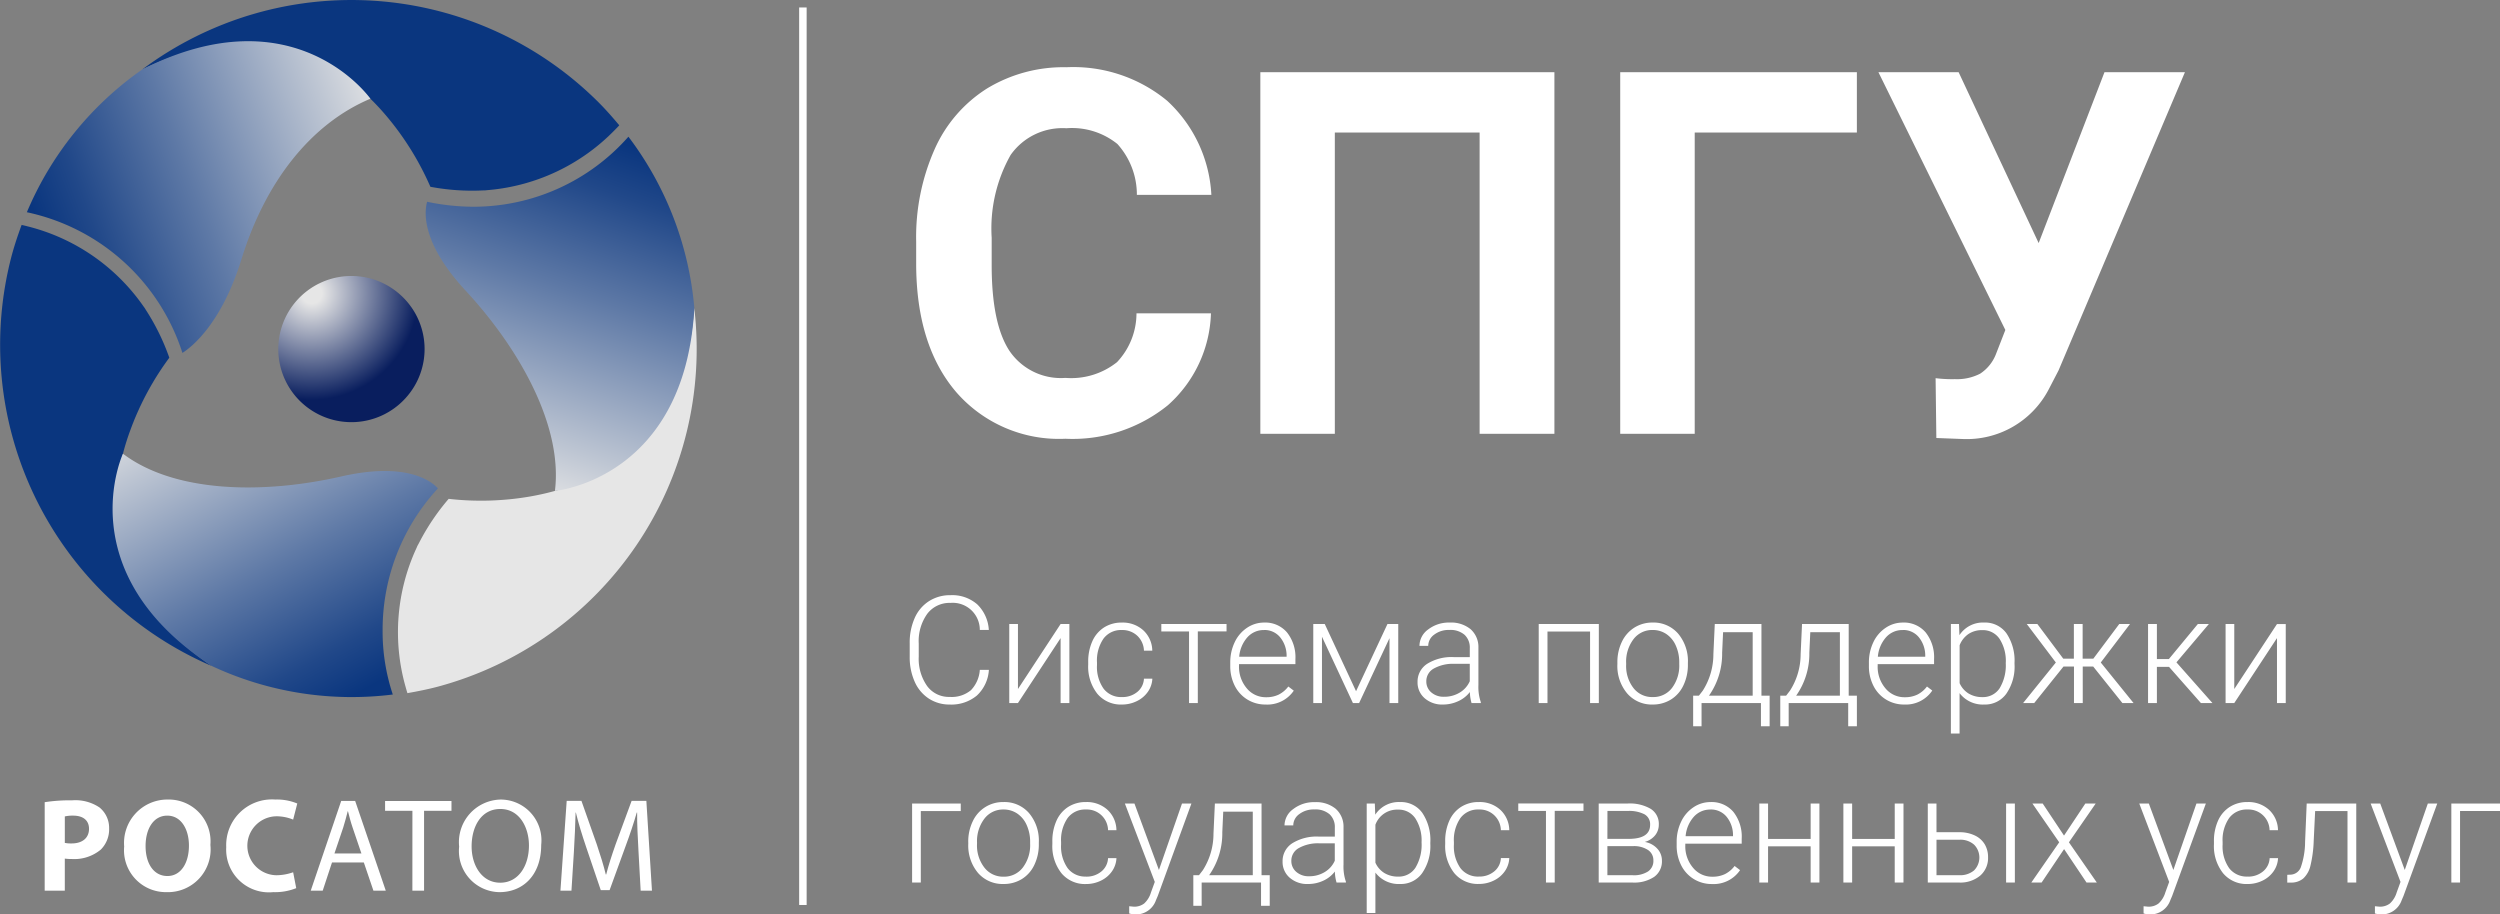 <svg xmlns="http://www.w3.org/2000/svg" xmlns:xlink="http://www.w3.org/1999/xlink" width="167.128" height="61.133" viewBox="0 0 167.128 61.133">
  <rect x="0" y="0" width="167.128" height="61.133" fill="#808080" stroke="none"/>
  <defs>
    <radialGradient id="radial-gradient" cx="0.404" cy="0.27" r="0.726" gradientTransform="matrix(1.003, 0.001, -0.001, 1.003, -0.175, -0.152)" gradientUnits="objectBoundingBox">
      <stop offset="0.094" stop-color="#e6e6e6"/>
      <stop offset="1" stop-color="#091e5e"/>
    </radialGradient>
    <linearGradient id="linear-gradient" x1="14.789" y1="-20.321" x2="15.428" y2="-21.002" gradientUnits="objectBoundingBox">
      <stop offset="0" stop-color="#0a367f"/>
      <stop offset="0.137" stop-color="#214889"/>
      <stop offset="0.424" stop-color="#5e79a6"/>
      <stop offset="0.837" stop-color="#bec6d3"/>
      <stop offset="1" stop-color="#e6e6e6"/>
    </linearGradient>
    <linearGradient id="linear-gradient-2" x1="35.049" y1="27.602" x2="36.489" y2="27.308" xlink:href="#linear-gradient"/>
    <linearGradient id="linear-gradient-3" x1="-28.09" y1="8.902" x2="-27.07" y2="8.565" xlink:href="#linear-gradient"/>
    <linearGradient id="linear-gradient-4" x1="0.044" y1="0.674" x2="1.047" y2="0.291" xlink:href="#linear-gradient"/>
    <linearGradient id="linear-gradient-5" x1="0.935" y1="0.858" x2="0.114" y2="-0.132" xlink:href="#linear-gradient"/>
    <linearGradient id="linear-gradient-6" x1="0.599" y1="-0.017" x2="0.332" y2="1.012" xlink:href="#linear-gradient"/>
  </defs>
  <g id="Сгруппировать_1593" data-name="Сгруппировать 1593" transform="translate(-12.825 -22.001)">
    <g id="Сгруппировать_1589" data-name="Сгруппировать 1589" transform="translate(-437.834 -121.787)">
      <g id="Сгруппировать_35" data-name="Сгруппировать 35" transform="translate(450.659 143.788)">
        <g id="Сгруппировать_1" data-name="Сгруппировать 1">
          <path id="Контур_1" data-name="Контур 1" d="M485.358,213.025a4.886,4.886,0,1,1-.345-6.91A4.867,4.867,0,0,1,485.358,213.025Z" transform="translate(-458.249 -186.406)" fill="url(#radial-gradient)"/>
          <path id="Контур_2" data-name="Контур 2" d="M479.3,185.485c.411.4.788.814,1.13,1.224a19.219,19.219,0,0,1,2.881,4.663,15.056,15.056,0,0,0,3.514.243c.071,0,.136,0,.208-.009s.125-.013.19-.018a13.392,13.392,0,0,0,8.42-4.018c.1-.1.2-.2.295-.307-.443-.529-.9-1.052-1.4-1.551a23.374,23.374,0,0,0-30.487-2.185C471.235,180.046,476.21,182.446,479.3,185.485Z" transform="translate(-454.539 -178.885)" fill="url(#linear-gradient)"/>
          <path id="Контур_3" data-name="Контур 3" d="M458.878,215.346c.143-.556.312-1.088.5-1.591a19.223,19.223,0,0,1,2.6-4.826,15.036,15.036,0,0,0-1.547-3.163c-.038-.06-.07-.116-.112-.177s-.074-.1-.111-.156a13.4,13.4,0,0,0-7.69-5.282c-.136-.036-.275-.068-.414-.1-.237.649-.461,1.306-.646,1.985a23.376,23.376,0,0,0,13.351,27.5C458.2,225.051,457.792,219.542,458.878,215.346Z" transform="translate(-450.659 -185.015)" fill="url(#linear-gradient-2)"/>
          <path id="Контур_4" data-name="Контур 4" d="M498.608,220.1c-.554.154-1.1.274-1.624.367a19.264,19.264,0,0,1-5.479.164,15.1,15.1,0,0,0-1.968,2.92c-.031.063-.064.121-.1.185s-.051.115-.079.174a13.385,13.385,0,0,0-.73,9.3c.036.134.078.272.119.409.68-.119,1.362-.255,2.042-.435a23.373,23.373,0,0,0,17.135-25.309C507.351,215.835,502.785,218.943,498.608,220.1Z" transform="translate(-461.511 -187.282)" fill="url(#linear-gradient-3)"/>
          <path id="Контур_5" data-name="Контур 5" d="M460.906,184.649a22.1,22.1,0,0,0-7.719,9.548,13.967,13.967,0,0,1,10.4,9.405c.644-.411,2.622-1.973,3.952-6.279,1.606-5.2,4.657-9.044,8.613-10.715C476.153,186.608,471.143,179.467,460.906,184.649Z" transform="translate(-451.391 -180.009)" fill="url(#linear-gradient-4)"/>
          <path id="Контур_6" data-name="Контур 6" d="M479.306,233.362a13.909,13.909,0,0,1,3.661-9.419l.033-.051c-.478-.511-2.152-1.77-6.459-.788-5.309,1.211-11.168,1.071-14.594-1.52,0,0-3.679,7.91,5.926,14.184a22.1,22.1,0,0,0,12.114,1.913A13.323,13.323,0,0,1,479.306,233.362Z" transform="translate(-453.728 -191.252)" fill="url(#linear-gradient-5)"/>
          <path id="Контур_7" data-name="Контур 7" d="M504.274,191.749a13.8,13.8,0,0,1-10.336,4.683,15.128,15.128,0,0,1-3.07-.321l-.052-.012c-.2.725-.36,2.777,2.564,5.93,3.7,3.994,6.51,9.138,5.98,13.4,0,0,8.691-.769,9.32-12.224A22.1,22.1,0,0,0,504.274,191.749Z" transform="translate(-462.263 -182.611)" fill="url(#linear-gradient-6)"/>
        </g>
        <g id="Сгруппировать_23" data-name="Сгруппировать 23" transform="translate(2.988 53.45)">
          <g id="Сгруппировать_22" data-name="Сгруппировать 22">
            <g id="Сгруппировать_21" data-name="Сгруппировать 21">
              <path id="Контур_176" data-name="Контур 176" d="M454.866,254.328a11.132,11.132,0,0,1,1.833-.124,2.878,2.878,0,0,1,1.833.479,1.757,1.757,0,0,1,.641,1.388,1.914,1.914,0,0,1-.553,1.423,2.773,2.773,0,0,1-1.948.633,3.267,3.267,0,0,1-.462-.028v2.145h-1.345Zm1.345,2.722a2.079,2.079,0,0,0,.452.036c.721,0,1.166-.365,1.166-.979,0-.552-.382-.88-1.058-.88a2.332,2.332,0,0,0-.56.053Z" transform="translate(-454.866 -254.151)" fill="#fff"/>
              <path id="Контур_177" data-name="Контур 177" d="M468.109,257.162a2.859,2.859,0,0,1-2.945,3.158,2.8,2.8,0,0,1-2.819-3.052,2.9,2.9,0,0,1,2.918-3.139A2.794,2.794,0,0,1,468.109,257.162Zm-4.333.08c0,1.174.551,2,1.458,2s1.441-.872,1.441-2.037c0-1.077-.515-2-1.449-2C464.31,255.205,463.776,256.078,463.776,257.242Z" transform="translate(-457.032 -254.129)" fill="#fff"/>
              <path id="Контур_178" data-name="Контур 178" d="M476.629,260.053a3.838,3.838,0,0,1-1.54.267,2.857,2.857,0,0,1-3.139-3.006,3.056,3.056,0,0,1,3.273-3.185,3.538,3.538,0,0,1,1.476.266l-.276,1.076a2.929,2.929,0,0,0-1.139-.222,1.971,1.971,0,0,0,.01,3.941,3.394,3.394,0,0,0,1.129-.2Z" transform="translate(-459.814 -254.129)" fill="#fff"/>
              <path id="Контур_179" data-name="Контур 179" d="M481.325,258.375l-.622,1.887h-.8l2.037-6h.933l2.047,6h-.826l-.642-1.887Zm1.966-.6-.587-1.727c-.134-.391-.222-.747-.311-1.094h-.018c-.089.356-.187.72-.3,1.085l-.587,1.736Z" transform="translate(-462.118 -254.169)" fill="#fff"/>
              <path id="Контур_180" data-name="Контур 180" d="M488.727,254.924H486.9v-.658h4.439v.658h-1.833v5.338h-.781Z" transform="translate(-464.145 -254.169)" fill="#fff"/>
              <path id="Контур_181" data-name="Контур 181" d="M499.358,257.162c0,2.063-1.254,3.158-2.785,3.158a2.748,2.748,0,0,1-2.7-3.042,2.848,2.848,0,0,1,2.785-3.148A2.729,2.729,0,0,1,499.358,257.162Zm-4.652.1c0,1.281.693,2.427,1.912,2.427s1.921-1.129,1.921-2.491c0-1.192-.624-2.437-1.912-2.437S494.706,255.943,494.706,257.26Z" transform="translate(-466.166 -254.129)" fill="#fff"/>
              <path id="Контур_182" data-name="Контур 182" d="M508.622,257.628c-.046-.836-.1-1.841-.09-2.589h-.026c-.2.7-.453,1.459-.757,2.277l-1.058,2.909H506.1l-.969-2.856c-.286-.845-.525-1.619-.695-2.331h-.018c-.018.748-.062,1.752-.116,2.651l-.161,2.571h-.737l.418-6h.987l1.022,2.9c.249.739.455,1.4.605,2.02h.027c.151-.6.364-1.262.631-2.02l1.067-2.9h.987l.374,6h-.755Z" transform="translate(-468.926 -254.169)" fill="#fff"/>
            </g>
          </g>
        </g>
      </g>
    </g>
    <path id="Контур_2312" data-name="Контур 2312" d="M5.933-2.217A2.548,2.548,0,0,1,5.129-.5,2.657,2.657,0,0,1,3.315.1a2.508,2.508,0,0,1-1.4-.4,2.579,2.579,0,0,1-.94-1.121A3.992,3.992,0,0,1,.64-3.076V-4a4.029,4.029,0,0,1,.332-1.68,2.554,2.554,0,0,1,.955-1.13,2.6,2.6,0,0,1,1.433-.4,2.539,2.539,0,0,1,1.8.618,2.587,2.587,0,0,1,.769,1.707H5.327A1.81,1.81,0,0,0,3.359-6.694a1.865,1.865,0,0,0-1.541.723,3.132,3.132,0,0,0-.574,2v.869A3.155,3.155,0,0,0,1.8-1.143,1.8,1.8,0,0,0,3.315-.41,2,2,0,0,0,4.736-.862a2.165,2.165,0,0,0,.591-1.355Zm4.795-3.066h.586V0h-.586V-4.341L7.876,0H7.295V-5.283h.581V-.937ZM14.829-.4A1.543,1.543,0,0,0,15.852-.74a1.211,1.211,0,0,0,.447-.891h.562a1.654,1.654,0,0,1-.3.881,1.9,1.9,0,0,1-.74.623A2.229,2.229,0,0,1,14.829.1a2.041,2.041,0,0,1-1.648-.723,2.921,2.921,0,0,1-.608-1.943v-.176a3.3,3.3,0,0,1,.273-1.382,2.107,2.107,0,0,1,.784-.928,2.163,2.163,0,0,1,1.194-.327,2.037,2.037,0,0,1,1.433.518,1.887,1.887,0,0,1,.6,1.362H16.3a1.437,1.437,0,0,0-.447-1,1.447,1.447,0,0,0-1.028-.381,1.457,1.457,0,0,0-1.228.571,2.585,2.585,0,0,0-.437,1.6v.171A2.527,2.527,0,0,0,13.6-.962,1.467,1.467,0,0,0,14.829-.4Zm6.992-4.39H19.9V0h-.586V-4.785H17.461v-.5h4.36ZM24.434.1a2.293,2.293,0,0,1-1.218-.332,2.263,2.263,0,0,1-.847-.925,2.885,2.885,0,0,1-.3-1.331V-2.7a3.109,3.109,0,0,1,.3-1.372,2.35,2.35,0,0,1,.823-.959,2.03,2.03,0,0,1,1.143-.349,1.908,1.908,0,0,1,1.526.657,2.664,2.664,0,0,1,.564,1.794V-2.6h-3.77v.112a2.212,2.212,0,0,0,.515,1.5,1.639,1.639,0,0,0,1.3.6,1.9,1.9,0,0,0,.828-.171,1.836,1.836,0,0,0,.652-.547l.366.278A2.132,2.132,0,0,1,24.434.1Zm-.107-4.98a1.461,1.461,0,0,0-1.111.483,2.233,2.233,0,0,0-.549,1.3h3.169v-.063A1.939,1.939,0,0,0,25.4-4.4,1.347,1.347,0,0,0,24.326-4.883ZM30.479-.791l2.1-4.492H33.3V0h-.586V-4.336L30.684,0h-.415L28.2-4.434V0h-.581V-5.283h.767ZM38.2,0a2.763,2.763,0,0,1-.112-.737A2.038,2.038,0,0,1,37.3-.12,2.4,2.4,0,0,1,36.294.1a1.771,1.771,0,0,1-1.233-.425A1.384,1.384,0,0,1,34.59-1.4a1.414,1.414,0,0,1,.642-1.221,3.085,3.085,0,0,1,1.79-.449h1.06v-.6a1.157,1.157,0,0,0-.349-.891,1.443,1.443,0,0,0-1.018-.325,1.593,1.593,0,0,0-1.011.313.929.929,0,0,0-.4.752l-.586,0A1.359,1.359,0,0,1,35.3-4.919a2.256,2.256,0,0,1,1.44-.461,2.058,2.058,0,0,1,1.394.442,1.586,1.586,0,0,1,.525,1.233v2.5a3.1,3.1,0,0,0,.161,1.147V0ZM36.362-.42A1.962,1.962,0,0,0,37.41-.7a1.666,1.666,0,0,0,.671-.757V-2.622H37.036a2.618,2.618,0,0,0-1.367.32.96.96,0,0,0-.493.852.945.945,0,0,0,.33.737A1.242,1.242,0,0,0,36.362-.42ZM46.709,0h-.586V-4.78H43.276V0H42.69V-5.283h4.019Zm1.24-2.72a3.109,3.109,0,0,1,.3-1.372,2.252,2.252,0,0,1,.835-.95A2.249,2.249,0,0,1,50.3-5.381a2.173,2.173,0,0,1,1.709.74,2.851,2.851,0,0,1,.654,1.96v.122a3.136,3.136,0,0,1-.3,1.379,2.206,2.206,0,0,1-.833.945A2.283,2.283,0,0,1,50.313.1a2.175,2.175,0,0,1-1.707-.74,2.844,2.844,0,0,1-.657-1.96Zm.586.161A2.4,2.4,0,0,0,49.026-1,1.574,1.574,0,0,0,50.313-.4,1.569,1.569,0,0,0,51.594-1a2.476,2.476,0,0,0,.491-1.6V-2.72a2.688,2.688,0,0,0-.225-1.108,1.8,1.8,0,0,0-.63-.779,1.609,1.609,0,0,0-.928-.276,1.561,1.561,0,0,0-1.274.613,2.48,2.48,0,0,0-.493,1.6ZM53.4-.493l.259-.337a4.538,4.538,0,0,0,.708-2.441l.093-2.012h3.12v4.79h.547V1.553h-.581V0h-3.97V1.553h-.562l0-2.046Zm.674,0h2.92V-4.736H55.015l-.063,1.372A4.866,4.866,0,0,1,54.072-.493Zm5.156,0,.259-.337A4.538,4.538,0,0,0,60.2-3.271l.093-2.012h3.12v4.79h.547V1.553h-.581V0H59.4V1.553h-.562l0-2.046Zm.674,0h2.92V-4.736H60.845l-.063,1.372A4.866,4.866,0,0,1,59.9-.493ZM67.129.1a2.293,2.293,0,0,1-1.218-.332,2.263,2.263,0,0,1-.847-.925,2.885,2.885,0,0,1-.3-1.331V-2.7a3.109,3.109,0,0,1,.3-1.372,2.35,2.35,0,0,1,.823-.959,2.03,2.03,0,0,1,1.143-.349,1.908,1.908,0,0,1,1.526.657,2.664,2.664,0,0,1,.564,1.794V-2.6h-3.77v.112a2.212,2.212,0,0,0,.515,1.5,1.639,1.639,0,0,0,1.3.6,1.9,1.9,0,0,0,.828-.171,1.836,1.836,0,0,0,.652-.547L69-.835A2.132,2.132,0,0,1,67.129.1Zm-.107-4.98a1.461,1.461,0,0,0-1.111.483,2.233,2.233,0,0,0-.549,1.3H68.53v-.063A1.939,1.939,0,0,0,68.1-4.4,1.347,1.347,0,0,0,67.021-4.883ZM74.5-2.588a3.182,3.182,0,0,1-.547,1.96A1.742,1.742,0,0,1,72.485.1a1.956,1.956,0,0,1-1.66-.762v2.7h-.581V-5.283h.542l.029.747a1.875,1.875,0,0,1,1.655-.845,1.757,1.757,0,0,1,1.487.718,3.252,3.252,0,0,1,.54,1.992Zm-.586-.1a2.717,2.717,0,0,0-.415-1.6,1.338,1.338,0,0,0-1.157-.586,1.617,1.617,0,0,0-.923.259,1.628,1.628,0,0,0-.591.752v2.534a1.551,1.551,0,0,0,.6.693,1.732,1.732,0,0,0,.923.239A1.326,1.326,0,0,0,73.5-.984,2.959,2.959,0,0,0,73.911-2.69Zm5.845.249h-.7V0h-.586V-2.441h-.7L75.815,0h-.742l2.188-2.71L75.317-5.283h.708l1.733,2.319h.708V-5.283h.586v2.319h.713L81.5-5.283h.718L80.264-2.71,82.456,0h-.747Zm5.068.02h-.811V0h-.591V-5.283h.591v2.344h.8l1.938-2.344h.737L85.322-2.72,87.729,0h-.771Zm7.217-2.861h.586V0h-.586V-4.341L89.189,0h-.581V-5.283h.581V-.937ZM4.053,7.22H1.382V12H.8V6.717H4.053Zm.5,2.061a3.109,3.109,0,0,1,.3-1.372A2.219,2.219,0,0,1,6.909,6.619a2.173,2.173,0,0,1,1.709.74,2.851,2.851,0,0,1,.654,1.96v.122a3.136,3.136,0,0,1-.3,1.379,2.206,2.206,0,0,1-.833.945,2.283,2.283,0,0,1-1.226.332,2.175,2.175,0,0,1-1.707-.74A2.844,2.844,0,0,1,4.556,9.4Zm.586.161A2.4,2.4,0,0,0,5.632,11a1.574,1.574,0,0,0,1.287.608A1.569,1.569,0,0,0,8.2,11a2.476,2.476,0,0,0,.491-1.6V9.28a2.688,2.688,0,0,0-.225-1.108,1.8,1.8,0,0,0-.63-.779,1.609,1.609,0,0,0-.928-.276,1.561,1.561,0,0,0-1.274.613,2.48,2.48,0,0,0-.493,1.6Zm7.29,2.163a1.543,1.543,0,0,0,1.023-.344,1.211,1.211,0,0,0,.447-.891h.562a1.654,1.654,0,0,1-.3.881,1.9,1.9,0,0,1-.74.623,2.229,2.229,0,0,1-.989.225,2.041,2.041,0,0,1-1.648-.723,2.921,2.921,0,0,1-.608-1.943V9.256a3.3,3.3,0,0,1,.273-1.382,2.107,2.107,0,0,1,.784-.928,2.163,2.163,0,0,1,1.194-.327,2.037,2.037,0,0,1,1.433.518,1.887,1.887,0,0,1,.6,1.362H13.9a1.414,1.414,0,0,0-1.475-1.382,1.457,1.457,0,0,0-1.228.571,2.585,2.585,0,0,0-.437,1.6v.171a2.527,2.527,0,0,0,.437,1.577A1.467,1.467,0,0,0,12.432,11.6ZM17.3,11.16l1.543-4.443h.63L17.222,12.9l-.117.273a1.419,1.419,0,0,1-1.343.962,1.639,1.639,0,0,1-.449-.068l0-.483.3.029a1.082,1.082,0,0,0,.7-.212,1.612,1.612,0,0,0,.452-.73l.259-.713L15.024,6.717h.64Zm2.681.347.259-.337a4.538,4.538,0,0,0,.708-2.441l.093-2.012h3.12v4.79h.547v2.046h-.581V12h-3.97v1.553H19.6l0-2.046Zm.674,0h2.92V7.264H21.6l-.063,1.372A4.866,4.866,0,0,1,20.659,11.507ZM29.175,12a2.763,2.763,0,0,1-.112-.737,2.038,2.038,0,0,1-.784.618,2.4,2.4,0,0,1-1.008.217,1.771,1.771,0,0,1-1.233-.425,1.384,1.384,0,0,1-.471-1.074,1.414,1.414,0,0,1,.642-1.221A3.085,3.085,0,0,1,28,8.929h1.06v-.6a1.157,1.157,0,0,0-.349-.891,1.443,1.443,0,0,0-1.018-.325,1.593,1.593,0,0,0-1.011.313.929.929,0,0,0-.4.752l-.586,0a1.359,1.359,0,0,1,.586-1.091,2.256,2.256,0,0,1,1.44-.461,2.058,2.058,0,0,1,1.394.442,1.586,1.586,0,0,1,.525,1.233v2.5a3.1,3.1,0,0,0,.161,1.147V12Zm-1.836-.42a1.962,1.962,0,0,0,1.047-.283,1.666,1.666,0,0,0,.671-.757V9.378H28.013a2.618,2.618,0,0,0-1.367.32.96.96,0,0,0-.493.852.945.945,0,0,0,.33.737A1.242,1.242,0,0,0,27.339,11.58Zm8.105-2.168a3.182,3.182,0,0,1-.547,1.96,1.742,1.742,0,0,1-1.465.725,1.956,1.956,0,0,1-1.66-.762v2.7h-.581V6.717h.542l.029.747a1.875,1.875,0,0,1,1.655-.845,1.757,1.757,0,0,1,1.487.718,3.252,3.252,0,0,1,.54,1.992Zm-.586-.1a2.717,2.717,0,0,0-.415-1.6,1.338,1.338,0,0,0-1.157-.586,1.542,1.542,0,0,0-1.514,1.011v2.534a1.551,1.551,0,0,0,.6.693,1.732,1.732,0,0,0,.923.239,1.326,1.326,0,0,0,1.15-.588A2.959,2.959,0,0,0,34.858,9.31ZM38.691,11.6a1.543,1.543,0,0,0,1.023-.344,1.211,1.211,0,0,0,.447-.891h.562a1.654,1.654,0,0,1-.3.881,1.9,1.9,0,0,1-.74.623,2.229,2.229,0,0,1-.989.225,2.041,2.041,0,0,1-1.648-.723,2.921,2.921,0,0,1-.608-1.943V9.256a3.3,3.3,0,0,1,.273-1.382,2.107,2.107,0,0,1,.784-.928,2.163,2.163,0,0,1,1.194-.327,2.037,2.037,0,0,1,1.433.518,1.887,1.887,0,0,1,.6,1.362h-.562a1.414,1.414,0,0,0-1.475-1.382,1.457,1.457,0,0,0-1.228.571,2.585,2.585,0,0,0-.437,1.6v.171a2.527,2.527,0,0,0,.437,1.577A1.467,1.467,0,0,0,38.691,11.6Zm6.992-4.39H43.76V12h-.586V7.215H41.323v-.5h4.36ZM46.7,12V6.717h1.938a2.773,2.773,0,0,1,1.543.359,1.185,1.185,0,0,1,.537,1.052,1.124,1.124,0,0,1-.239.706,1.355,1.355,0,0,1-.7.452,1.451,1.451,0,0,1,.833.444,1.161,1.161,0,0,1,.315.806,1.269,1.269,0,0,1-.515,1.082A2.4,2.4,0,0,1,48.96,12Zm.581-2.432v1.943h1.694A1.734,1.734,0,0,0,50,11.258a.844.844,0,0,0,.356-.732.819.819,0,0,0-.356-.7,1.709,1.709,0,0,0-1.016-.259Zm0-.488h1.479q1.377-.02,1.377-.937a.758.758,0,0,0-.378-.706,2.255,2.255,0,0,0-1.121-.222H47.285ZM54.277,12.1a2.293,2.293,0,0,1-1.218-.332,2.263,2.263,0,0,1-.847-.925,2.885,2.885,0,0,1-.3-1.331V9.3a3.109,3.109,0,0,1,.3-1.372,2.35,2.35,0,0,1,.823-.959,2.03,2.03,0,0,1,1.143-.349,1.908,1.908,0,0,1,1.526.657A2.664,2.664,0,0,1,56.26,9.07V9.4H52.49V9.51a2.212,2.212,0,0,0,.515,1.5,1.639,1.639,0,0,0,1.3.6,1.9,1.9,0,0,0,.828-.171,1.836,1.836,0,0,0,.652-.547l.366.278A2.132,2.132,0,0,1,54.277,12.1Zm-.107-4.98a1.461,1.461,0,0,0-1.111.483,2.233,2.233,0,0,0-.549,1.3h3.169V8.836a1.939,1.939,0,0,0-.435-1.24A1.347,1.347,0,0,0,54.17,7.117ZM61.455,12h-.586V9.578H58.022V12h-.586V6.717h.586V9.085h2.847V6.717h.586Zm5.62,0h-.586V9.578H63.643V12h-.586V6.717h.586V9.085h2.847V6.717h.586Zm2.207-3.364h1.523a2.347,2.347,0,0,1,1.028.212,1.531,1.531,0,0,1,.669.588,1.658,1.658,0,0,1,.227.874,1.554,1.554,0,0,1-.525,1.228A2.072,2.072,0,0,1,70.786,12H68.7V6.717h.581Zm0,.5v2.373H70.8a1.441,1.441,0,0,0,.989-.317,1.223,1.223,0,0,0,.01-1.721,1.381,1.381,0,0,0-.955-.334ZM74.521,12h-.586V6.717h.586Zm3.286-3.14,1.426-2.144h.693L78.135,9.31,80,12h-.688l-1.5-2.236L76.309,12H75.62l1.865-2.69L75.693,6.717h.688Zm7.31,2.3L86.66,6.717h.63L85.034,12.9l-.117.273a1.419,1.419,0,0,1-1.343.962,1.639,1.639,0,0,1-.449-.068l0-.483.3.029a1.082,1.082,0,0,0,.7-.212,1.612,1.612,0,0,0,.452-.73l.259-.713L82.837,6.717h.64Zm4.966.444a1.543,1.543,0,0,0,1.023-.344,1.211,1.211,0,0,0,.447-.891h.562a1.654,1.654,0,0,1-.3.881,1.9,1.9,0,0,1-.74.623,2.229,2.229,0,0,1-.989.225,2.041,2.041,0,0,1-1.648-.723,2.921,2.921,0,0,1-.608-1.943V9.256A3.3,3.3,0,0,1,88.1,7.874a2.107,2.107,0,0,1,.784-.928,2.163,2.163,0,0,1,1.194-.327,2.037,2.037,0,0,1,1.433.518,1.887,1.887,0,0,1,.6,1.362h-.562a1.414,1.414,0,0,0-1.475-1.382,1.457,1.457,0,0,0-1.228.571,2.585,2.585,0,0,0-.437,1.6v.171a2.527,2.527,0,0,0,.437,1.577A1.467,1.467,0,0,0,90.083,11.6Zm7.261-4.888V12h-.586V7.22H94.595L94.5,9.2a8.291,8.291,0,0,1-.22,1.677,1.692,1.692,0,0,1-.479.852,1.249,1.249,0,0,1-.845.273h-.225v-.518l.181-.01a.764.764,0,0,0,.723-.488,5.279,5.279,0,0,0,.288-1.709l.107-2.559Zm3.242,4.443,1.543-4.443h.63L100.5,12.9l-.117.273a1.419,1.419,0,0,1-1.343.962,1.639,1.639,0,0,1-.449-.068l0-.483.3.029a1.082,1.082,0,0,0,.7-.212,1.612,1.612,0,0,0,.452-.73l.259-.713L98.306,6.717h.64Zm6.367-3.94h-2.671V12H103.7V6.717h3.257Z" transform="translate(73 69)" fill="#fff"/>
    <path id="Контур_2311" data-name="Контур 2311" d="M0,60V0" transform="translate(66.5 22.5)" fill="none" stroke="#fff" stroke-width="0.5"/>
    <path id="Контур_2314" data-name="Контур 2314" d="M-22.221-8.052A8.553,8.553,0,0,1-25.1-1.909,10.116,10.116,0,0,1-31.95.332,9.1,9.1,0,0,1-39.263-2.8q-2.665-3.129-2.665-8.591v-1.478A14.49,14.49,0,0,1-40.7-19.009a9.206,9.206,0,0,1,3.511-4.076,9.836,9.836,0,0,1,5.3-1.419,9.854,9.854,0,0,1,6.74,2.241,9.192,9.192,0,0,1,2.955,6.292h-4.98a5.048,5.048,0,0,0-1.3-3.4,4.826,4.826,0,0,0-3.412-1.054,4.232,4.232,0,0,0-3.727,1.785A10,10,0,0,0-36.88-13.1v1.826q0,3.918,1.187,5.728a4.153,4.153,0,0,0,3.744,1.81A4.917,4.917,0,0,0-28.5-4.79a4.762,4.762,0,0,0,1.3-3.262ZM.739,0h-5V-20.138h-9.679V0h-4.98V-24.172H.739ZM20.959-20.138H10.119V0H5.138V-24.172H20.959ZM33.112-12.75l4.4-11.422H42.89L34.44-4.233l-.681,1.312A6.185,6.185,0,0,1,28.015.349L26.272.282l-.05-4a8.835,8.835,0,0,0,1.295.066A3.382,3.382,0,0,0,29.2-4.018a2.752,2.752,0,0,0,1.071-1.345l.614-1.577L22.4-24.172h5.362Z" transform="translate(116 51)" fill="#fff"/>
  </g>
</svg>

